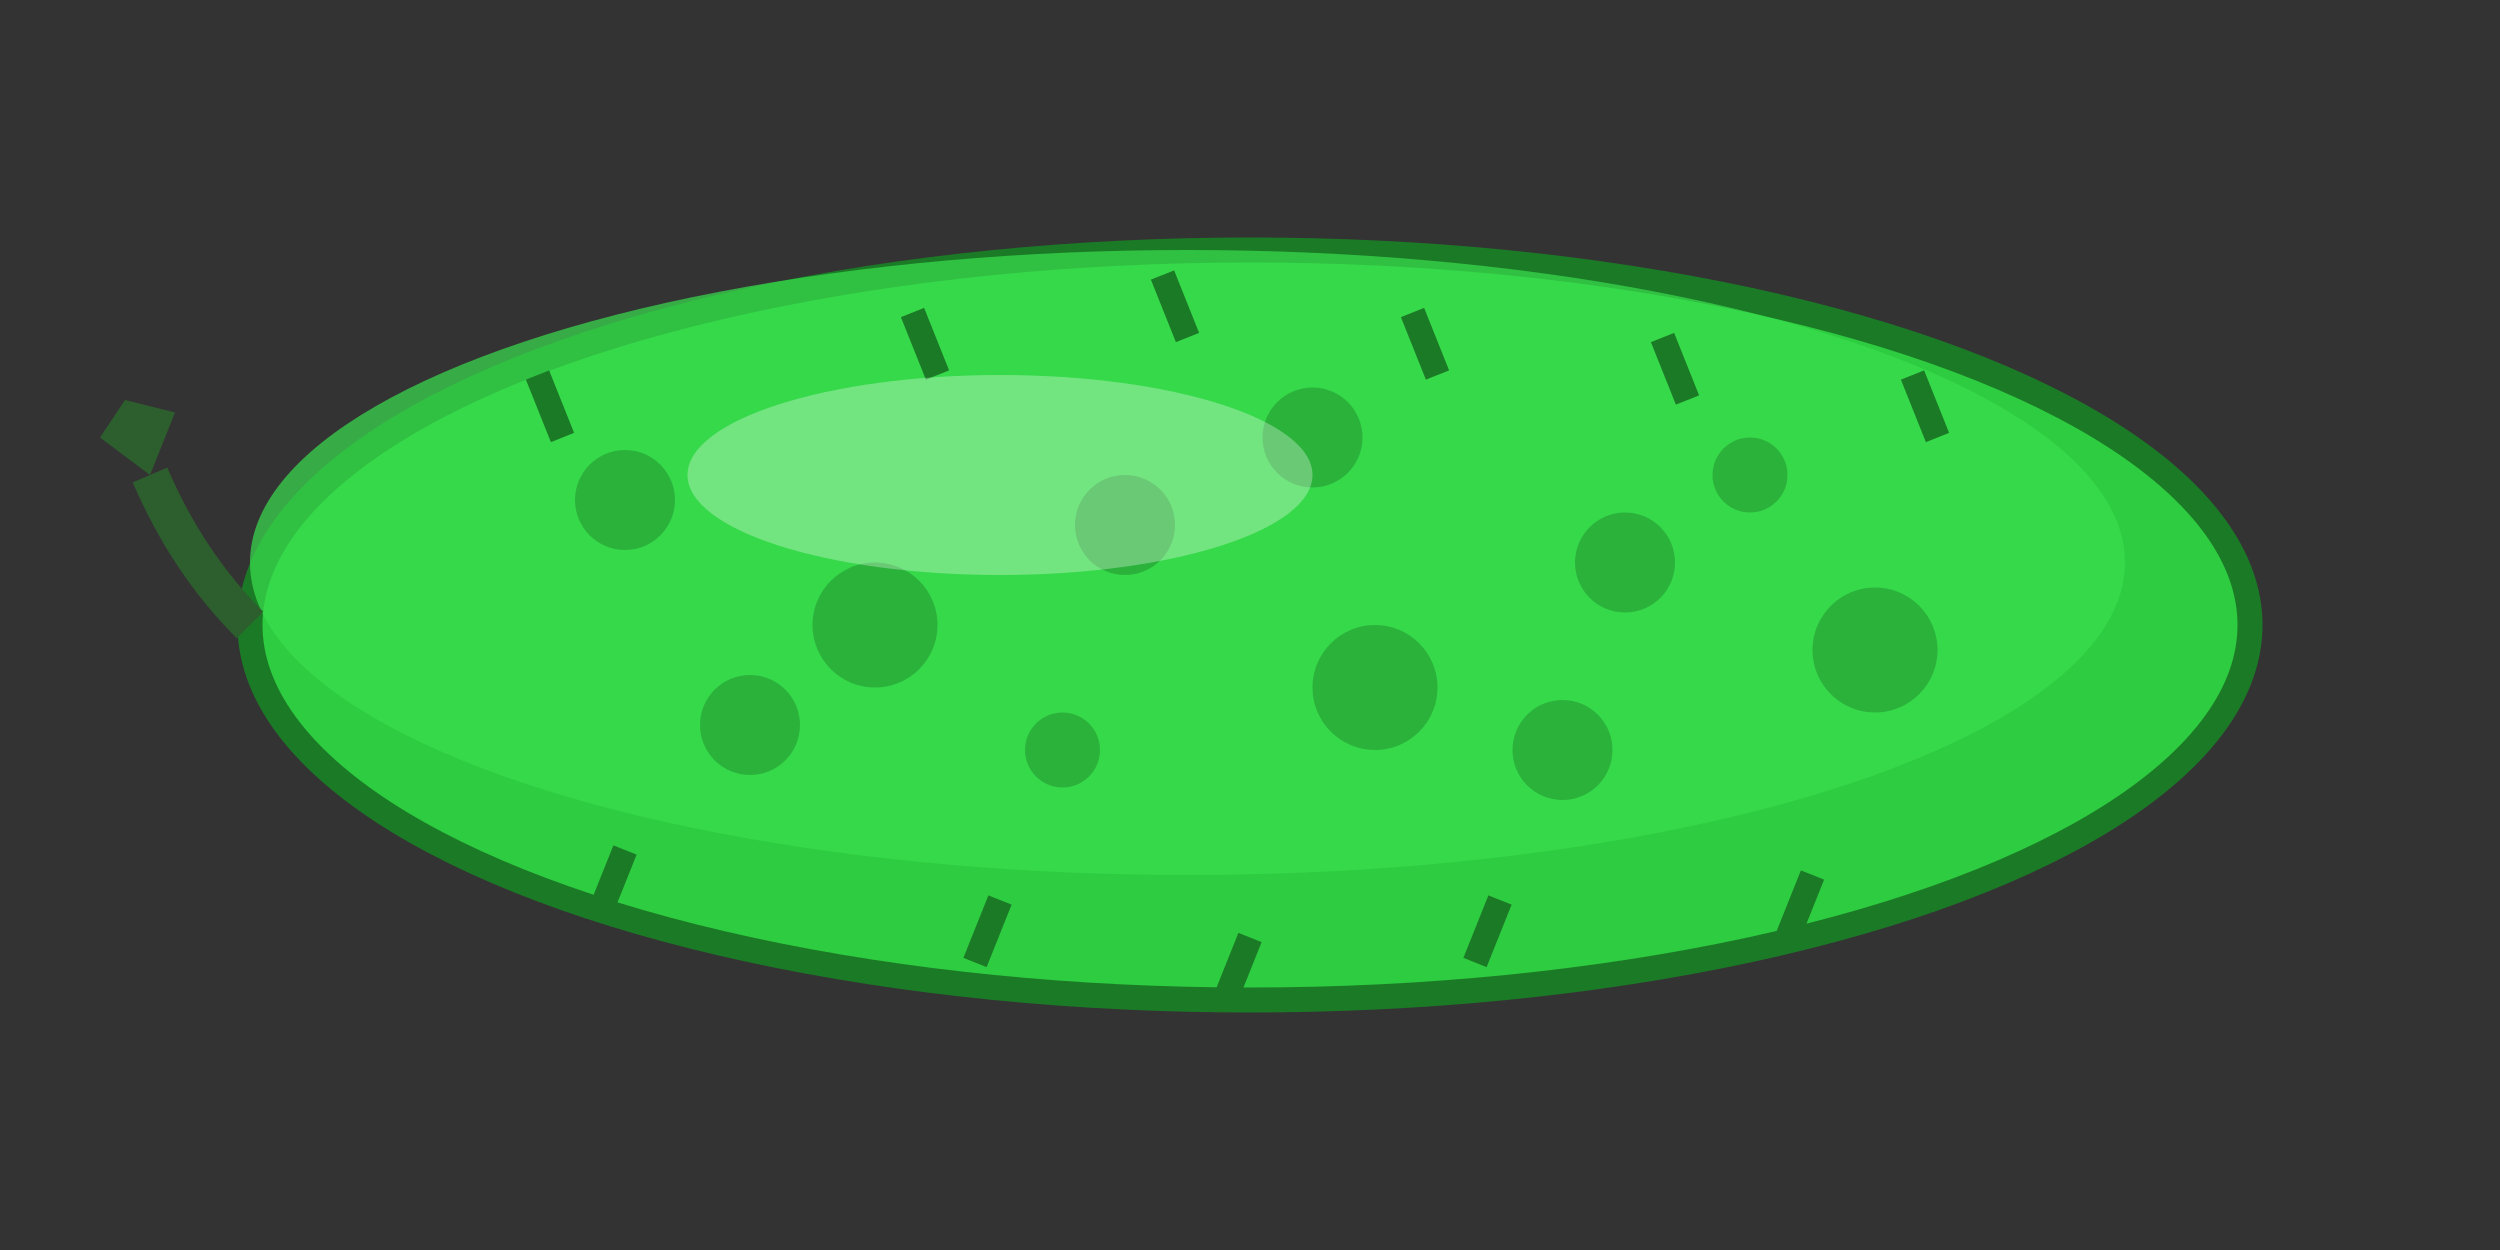 <svg width="200" height="100" viewBox="0 0 200 100" fill="none" xmlns="http://www.w3.org/2000/svg">
  <rect x="0" y="0" width="200" height="100" fill="#333333" stroke="none"/>
  <!-- Main cucumber body -->
  <ellipse cx="100" cy="50" rx="80" ry="30" fill="#2ECC40" stroke="#1B7A26" stroke-width="2"/>

  <!-- Darker green gradient effect -->
  <ellipse cx="95" cy="45" rx="75" ry="25" fill="#3ADF4F" opacity="0.7"/>

  <!-- Texture spots -->
  <circle cx="50" cy="40" r="4" fill="#1B7A26" opacity="0.4"/>
  <circle cx="70" cy="50" r="5" fill="#1B7A26" opacity="0.4"/>
  <circle cx="90" cy="42" r="4" fill="#1B7A26" opacity="0.4"/>
  <circle cx="110" cy="55" r="5" fill="#1B7A26" opacity="0.4"/>
  <circle cx="130" cy="45" r="4" fill="#1B7A26" opacity="0.4"/>
  <circle cx="150" cy="52" r="5" fill="#1B7A26" opacity="0.4"/>

  <circle cx="60" cy="58" r="4" fill="#1B7A26" opacity="0.4"/>
  <circle cx="85" cy="60" r="3" fill="#1B7A26" opacity="0.4"/>
  <circle cx="105" cy="35" r="4" fill="#1B7A26" opacity="0.4"/>
  <circle cx="125" cy="60" r="4" fill="#1B7A26" opacity="0.4"/>
  <circle cx="140" cy="38" r="3" fill="#1B7A26" opacity="0.4"/>

  <!-- Small spikes/bumps -->
  <line x1="45" y1="35" x2="43" y2="30" stroke="#1B7A26" stroke-width="2"/>
  <line x1="75" y1="30" x2="73" y2="25" stroke="#1B7A26" stroke-width="2"/>
  <line x1="95" y1="27" x2="93" y2="22" stroke="#1B7A26" stroke-width="2"/>
  <line x1="115" y1="30" x2="113" y2="25" stroke="#1B7A26" stroke-width="2"/>
  <line x1="135" y1="32" x2="133" y2="27" stroke="#1B7A26" stroke-width="2"/>
  <line x1="155" y1="35" x2="153" y2="30" stroke="#1B7A26" stroke-width="2"/>

  <line x1="50" y1="68" x2="48" y2="73" stroke="#1B7A26" stroke-width="2"/>
  <line x1="80" y1="72" x2="78" y2="77" stroke="#1B7A26" stroke-width="2"/>
  <line x1="100" y1="75" x2="98" y2="80" stroke="#1B7A26" stroke-width="2"/>
  <line x1="120" y1="72" x2="118" y2="77" stroke="#1B7A26" stroke-width="2"/>
  <line x1="145" y1="70" x2="143" y2="75" stroke="#1B7A26" stroke-width="2"/>

  <!-- Stem -->
  <path d="M 20 50 Q 15 45 12 38" stroke="#2C5F2D" stroke-width="3" fill="none"/>
  <path d="M 12 38 L 8 35 L 10 32 L 14 33 Z" fill="#2C5F2D"/>

  <!-- Highlight -->
  <ellipse cx="80" cy="38" rx="25" ry="8" fill="rgba(255, 255, 255, 0.3)"/>
</svg>

